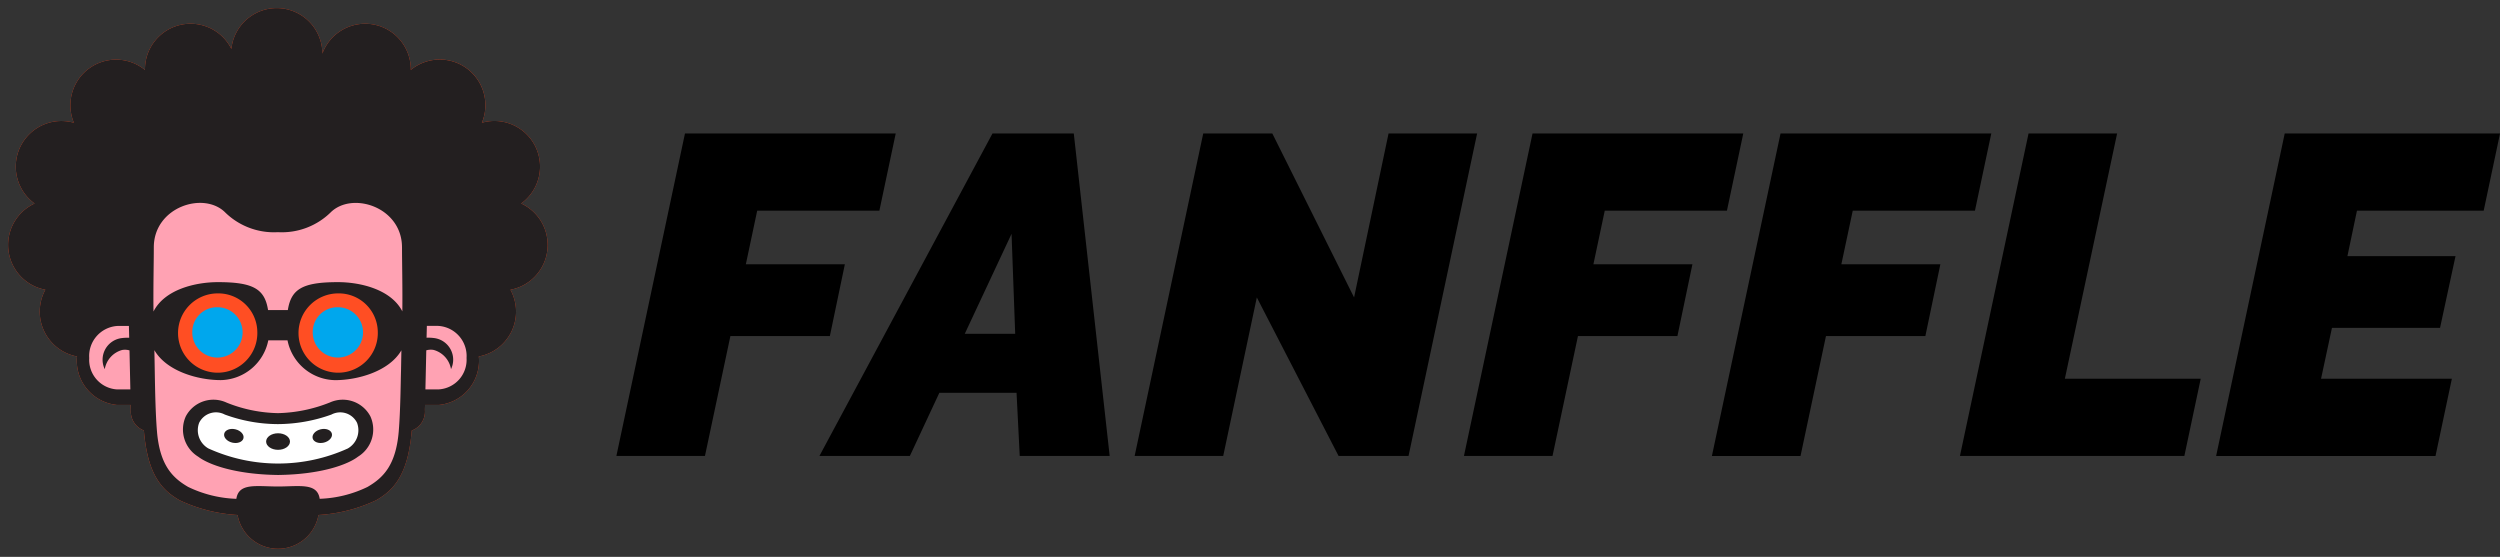<svg xmlns="http://www.w3.org/2000/svg" width="195.069" height="43.453" viewBox="0 0 195.069 43.453">
    <rect x="0" y="0" width="195.069" height="43.453" fill="#333333" stroke="none"/>
    <defs>
        <clipPath id="hpg6t3s35a">
            <path data-name="사각형 3899" style="fill:none" d="M0 0h43.368v43.453H0z"/>
        </clipPath>
    </defs>
    <g data-name="그룹 23006">
        <g data-name="그룹 22726">
            <path data-name="패스 13377" d="M53.447 10.415h16.444l-1.276 6.025h-9.533l-.886 4.182h7.726l-1.17 5.6h-7.761l-1.985 9.356h-6.911zm23.994 0h6.344l2.8 25.163h-7.018l-.248-4.926h-6.025l-2.3 4.926h-7.057zm1.772 15.629-.284-7.8-3.65 7.8zm14.672-15.629h5.391l6.379 12.794 2.69-12.794h6.911l-5.352 25.163h-5.458l-6.379-12.369-2.623 12.369h-6.911zm25.695 0h16.444l-1.276 6.025h-9.533l-.886 4.182h7.726l-1.17 5.6h-7.761l-1.985 9.356h-6.911zm19.351 0h16.445L154.1 16.44h-9.535l-.889 4.182h7.726l-1.17 5.6h-7.756l-1.985 9.356h-6.915zm19.351 0h6.911l-4.077 19.138h10.6l-1.276 6.025h-17.511zm19.989 0h16.8l-1.276 6.025h-9.888l-.744 3.544h8.435l-1.208 5.601h-8.434l-.851 3.969h10.207l-1.276 6.025h-17.118z"/>
        </g>
        <g data-name="그룹 22925">
            <g data-name="그룹 22924" style="clip-path:url(#hpg6t3s35a)">
                <path data-name="패스 13364" d="M49.578 25.953a3.559 3.559 0 0 0-2.066-3.228 3.557 3.557 0 0 0-3.067-6.3A3.561 3.561 0 0 0 38.9 12.3v-.044a3.56 3.56 0 0 0-6.9-1.229 3.56 3.56 0 0 0-7.1-.364 3.559 3.559 0 0 0-6.741 1.6v.044a3.561 3.561 0 0 0-5.547 4.119 3.558 3.558 0 0 0-3.067 6.3 3.558 3.558 0 0 0 .84 6.727 3.559 3.559 0 0 0 2.473 5.207c-.007.069-.015.138-.018.206a3.467 3.467 0 0 0 3.12 3.575h1.086c0 .149.008.285.011.4a1.577 1.577 0 0 0 1.018 1.594c0 .023 0 .051.005.072.292 3.392 1.393 4.572 2.766 5.367a12.25 12.25 0 0 0 4.536 1.156 3.208 3.208 0 0 0 6.313 0 12.2 12.2 0 0 0 4.506-1.153c1.373-.795 2.473-1.976 2.766-5.367 0-.021 0-.048.006-.071A1.576 1.576 0 0 0 40 38.842c0-.117.007-.253.012-.4H41.1a3.466 3.466 0 0 0 3.12-3.575c0-.068-.01-.137-.018-.206a3.559 3.559 0 0 0 2.472-5.207 3.561 3.561 0 0 0 2.906-3.5" transform="translate(-6.846 -6.846)" style="fill:#ff4e23"/>
                <path data-name="패스 13365" d="M49.578 25.953a3.559 3.559 0 0 0-2.066-3.228 3.557 3.557 0 0 0-3.067-6.3A3.561 3.561 0 0 0 38.9 12.3v-.044a3.56 3.56 0 0 0-6.9-1.229 3.56 3.56 0 0 0-7.1-.364 3.559 3.559 0 0 0-6.741 1.6v.044a3.561 3.561 0 0 0-5.547 4.119 3.558 3.558 0 0 0-3.067 6.3 3.558 3.558 0 0 0 .84 6.727 3.559 3.559 0 0 0 2.473 5.207c-.007.069-.015.138-.018.206a3.467 3.467 0 0 0 3.12 3.575h1.086c0 .149.008.285.011.4a1.577 1.577 0 0 0 1.018 1.594c0 .023 0 .051.005.072.292 3.392 1.393 4.572 2.766 5.367a12.25 12.25 0 0 0 4.536 1.156 3.208 3.208 0 0 0 6.313 0 12.2 12.2 0 0 0 4.506-1.153c1.373-.795 2.473-1.976 2.766-5.367 0-.021 0-.048.006-.071A1.576 1.576 0 0 0 40 38.842c0-.117.007-.253.012-.4H41.1a3.466 3.466 0 0 0 3.12-3.575c0-.068-.01-.137-.018-.206a3.559 3.559 0 0 0 2.472-5.207 3.561 3.561 0 0 0 2.904-3.501z" transform="translate(-6.846 -6.846)" style="fill:none"/>
                <path data-name="패스 13366" d="M80.237 189.1s-2.5.39-3.353-.546a3.759 3.759 0 0 1-1.325-3.274 4.539 4.539 0 0 1 1.949-2.729l2.573-.156.078-6.783a5.5 5.5 0 0 1 3.976-2.962c2.729-.312 4.054 2.183 6.081 2.183s4.054-2.183 5.613-2.183 5.458-.39 5.38 3.04a56.3 56.3 0 0 0 .234 6.393s3.976.078 4.288 1.637a8.5 8.5 0 0 1 0 3.04 2.319 2.319 0 0 1-1.793 2.027 8.6 8.6 0 0 1-2.651.156l-.468 1.248s.39 3.742-1.4 5.223a13.82 13.82 0 0 1-8.576 2.417c-3.2-.156-7.641-.546-8.732-2.105s-1.871-6.627-1.871-6.627" transform="translate(-69.117 -157.952)" style="fill:#ffa2b3"/>
                <path data-name="패스 13367" d="M164.269 265.68a3.508 3.508 0 1 0-3.508 3.508 3.508 3.508 0 0 0 3.508-3.508" transform="translate(-143.891 -239.896)" style="fill:#ff4e23"/>
                <path data-name="패스 13368" d="M274.381 265.68a3.508 3.508 0 1 0-3.508 3.508 3.508 3.508 0 0 0 3.508-3.508" transform="translate(-244.647 -239.896)" style="fill:#ff4e23"/>
                <path data-name="패스 13369" d="M176.184 373.731c.417-1.459.994-1.637 2.105-1.169a10.632 10.632 0 0 0 4.327.935c1.345-.117 3.567-.877 4.97-1.052s1.871.351 1.93 1.345a2.808 2.808 0 0 1-1.637 2.632 16.014 16.014 0 0 1-5.146 1.052c-1.7.058-5.438-.643-6.14-1.287a2.349 2.349 0 0 1-.409-2.456" transform="translate(-161.068 -340.696)" style="fill:#fff"/>
                <path data-name="패스 13370" d="M176.583 284.041a1.964 1.964 0 1 0 1.963-1.891 1.928 1.928 0 0 0-1.963 1.891" transform="translate(-161.579 -258.177)" style="fill:#00a7ed"/>
                <path data-name="패스 13371" d="M287.216 284.041a1.963 1.963 0 1 0 1.962-1.891 1.928 1.928 0 0 0-1.962 1.891" transform="translate(-262.813 -258.177)" style="fill:#00a7ed"/>
                <path data-name="패스 13372" d="M49.578 25.952a3.559 3.559 0 0 0-2.066-3.228 3.557 3.557 0 0 0-3.067-6.3A3.561 3.561 0 0 0 38.9 12.3v-.044a3.56 3.56 0 0 0-6.9-1.23 3.56 3.56 0 0 0-7.1-.364 3.559 3.559 0 0 0-6.741 1.6v.044a3.561 3.561 0 0 0-5.547 4.119 3.558 3.558 0 0 0-3.067 6.3 3.558 3.558 0 0 0 .84 6.727 3.559 3.559 0 0 0 2.473 5.207c-.007.069-.015.138-.018.206a3.467 3.467 0 0 0 3.12 3.575h1.087c0 .149.008.285.011.4a1.577 1.577 0 0 0 1.018 1.594c0 .023 0 .051.005.072.292 3.392 1.393 4.572 2.766 5.367a12.25 12.25 0 0 0 4.536 1.156 3.208 3.208 0 0 0 6.313 0 12.2 12.2 0 0 0 4.507-1.153c1.373-.795 2.473-1.976 2.766-5.367 0-.021 0-.048.006-.071A1.576 1.576 0 0 0 40 38.841c0-.117.007-.253.012-.4H41.1a3.466 3.466 0 0 0 3.12-3.575c0-.068-.01-.137-.018-.206a3.559 3.559 0 0 0 2.472-5.207 3.561 3.561 0 0 0 2.906-3.5m-11.366.188c0 1.176.048 3.171.025 5-.881-1.722-3.286-2.281-5.024-2.281-2.753 0-3.651.531-3.91 2.181h-1.543c-.259-1.65-1.157-2.181-3.91-2.181-1.743 0-4.154.562-5.03 2.293-.023-1.83.025-3.831.025-5.01 0-3.146 3.9-4.4 5.577-2.716a5.441 5.441 0 0 0 4.065 1.536h.082a5.442 5.442 0 0 0 4.065-1.536c1.68-1.68 5.577-.429 5.577 2.716m-1.889 6.576a3.094 3.094 0 1 1-3.092-2.981 3.041 3.041 0 0 1 3.092 2.981m-9.4 0a3.094 3.094 0 1 1-3.092-2.981 3.041 3.041 0 0 1 3.092 2.981m-10.964 4.51a2.313 2.313 0 0 1-2.152-2.446 2.351 2.351 0 0 1 2.21-2.505h.886c.007.27.016.581.023.922a3.332 3.332 0 0 0-.549.022 1.7 1.7 0 0 0-1.358 2.431 1.878 1.878 0 0 1 1.358-1.5 1.258 1.258 0 0 1 .572.032l.067 3.046zm19.564 7.61a9.27 9.27 0 0 1-3.733.926c-.19-1.266-1.572-.96-3.251-.96s-3.063-.307-3.252.962a9.334 9.334 0 0 1-3.762-.929c-1.225-.71-2.212-1.7-2.431-4.326-.112-1.352-.144-3.136-.164-4.145-.012-.75-.025-1.51-.039-2.2.969 1.675 3.456 2.337 5.172 2.337A3.853 3.853 0 0 0 27.78 33.4h1.5A3.852 3.852 0 0 0 33 36.507c1.713 0 4.193-.66 5.166-2.327l-.029 1.6c-.025.688-.039 3.046-.179 4.731-.219 2.629-1.206 3.616-2.432 4.326m5.572-7.61H40.04c.022-.932.045-2.04.068-3.046a1.253 1.253 0 0 1 .571-.032 1.879 1.879 0 0 1 1.358 1.5 1.7 1.7 0 0 0-1.358-2.431 3.333 3.333 0 0 0-.549-.022l.023-.922h.886a2.352 2.352 0 0 1 2.211 2.505 2.313 2.313 0 0 1-2.15 2.448" transform="translate(-6.846 -6.845)" style="fill:#231f20"/>
                <path data-name="패스 13373" d="M179.285 367.739a11.522 11.522 0 0 1-4.016.822 11.2 11.2 0 0 1-4.018-.822 2.436 2.436 0 0 0-3.181 1.073 2.485 2.485 0 0 0 .965 3.145c.811.624 2.9 1.383 6.2 1.429h.072c3.3-.046 5.386-.8 6.2-1.429a2.485 2.485 0 0 0 .965-3.145 2.436 2.436 0 0 0-3.181-1.073m1.43 3.575a13.168 13.168 0 0 1-10.894 0 1.642 1.642 0 0 1-.715-2 1.463 1.463 0 0 1 2-.643 12.109 12.109 0 0 0 4.1.746h.079a12.5 12.5 0 0 0 4.14-.745 1.464 1.464 0 0 1 2 .643 1.642 1.642 0 0 1-.715 2" transform="translate(-153.572 -336.325)" style="fill:#231f20"/>
                <path data-name="패스 13374" d="M245.318 397.885c-.515 0-.931.289-.931.646s.417.646.931.646.931-.289.931-.646-.417-.646-.931-.646" transform="translate(-223.622 -364.078)" style="fill:#231f20"/>
                <path data-name="패스 13375" d="M206.674 393.92c-.414-.1-.807.051-.877.338s.21.6.624.7.807-.051.877-.338-.21-.6-.625-.7" transform="translate(-188.302 -360.422)" style="fill:#231f20"/>
                <path data-name="패스 13376" d="M287.622 393.92c-.414.1-.694.415-.624.7s.462.439.876.338.695-.415.624-.7-.462-.439-.877-.338" transform="translate(-262.603 -360.422)" style="fill:#231f20"/>
            </g>
        </g>
    </g>
</svg>

